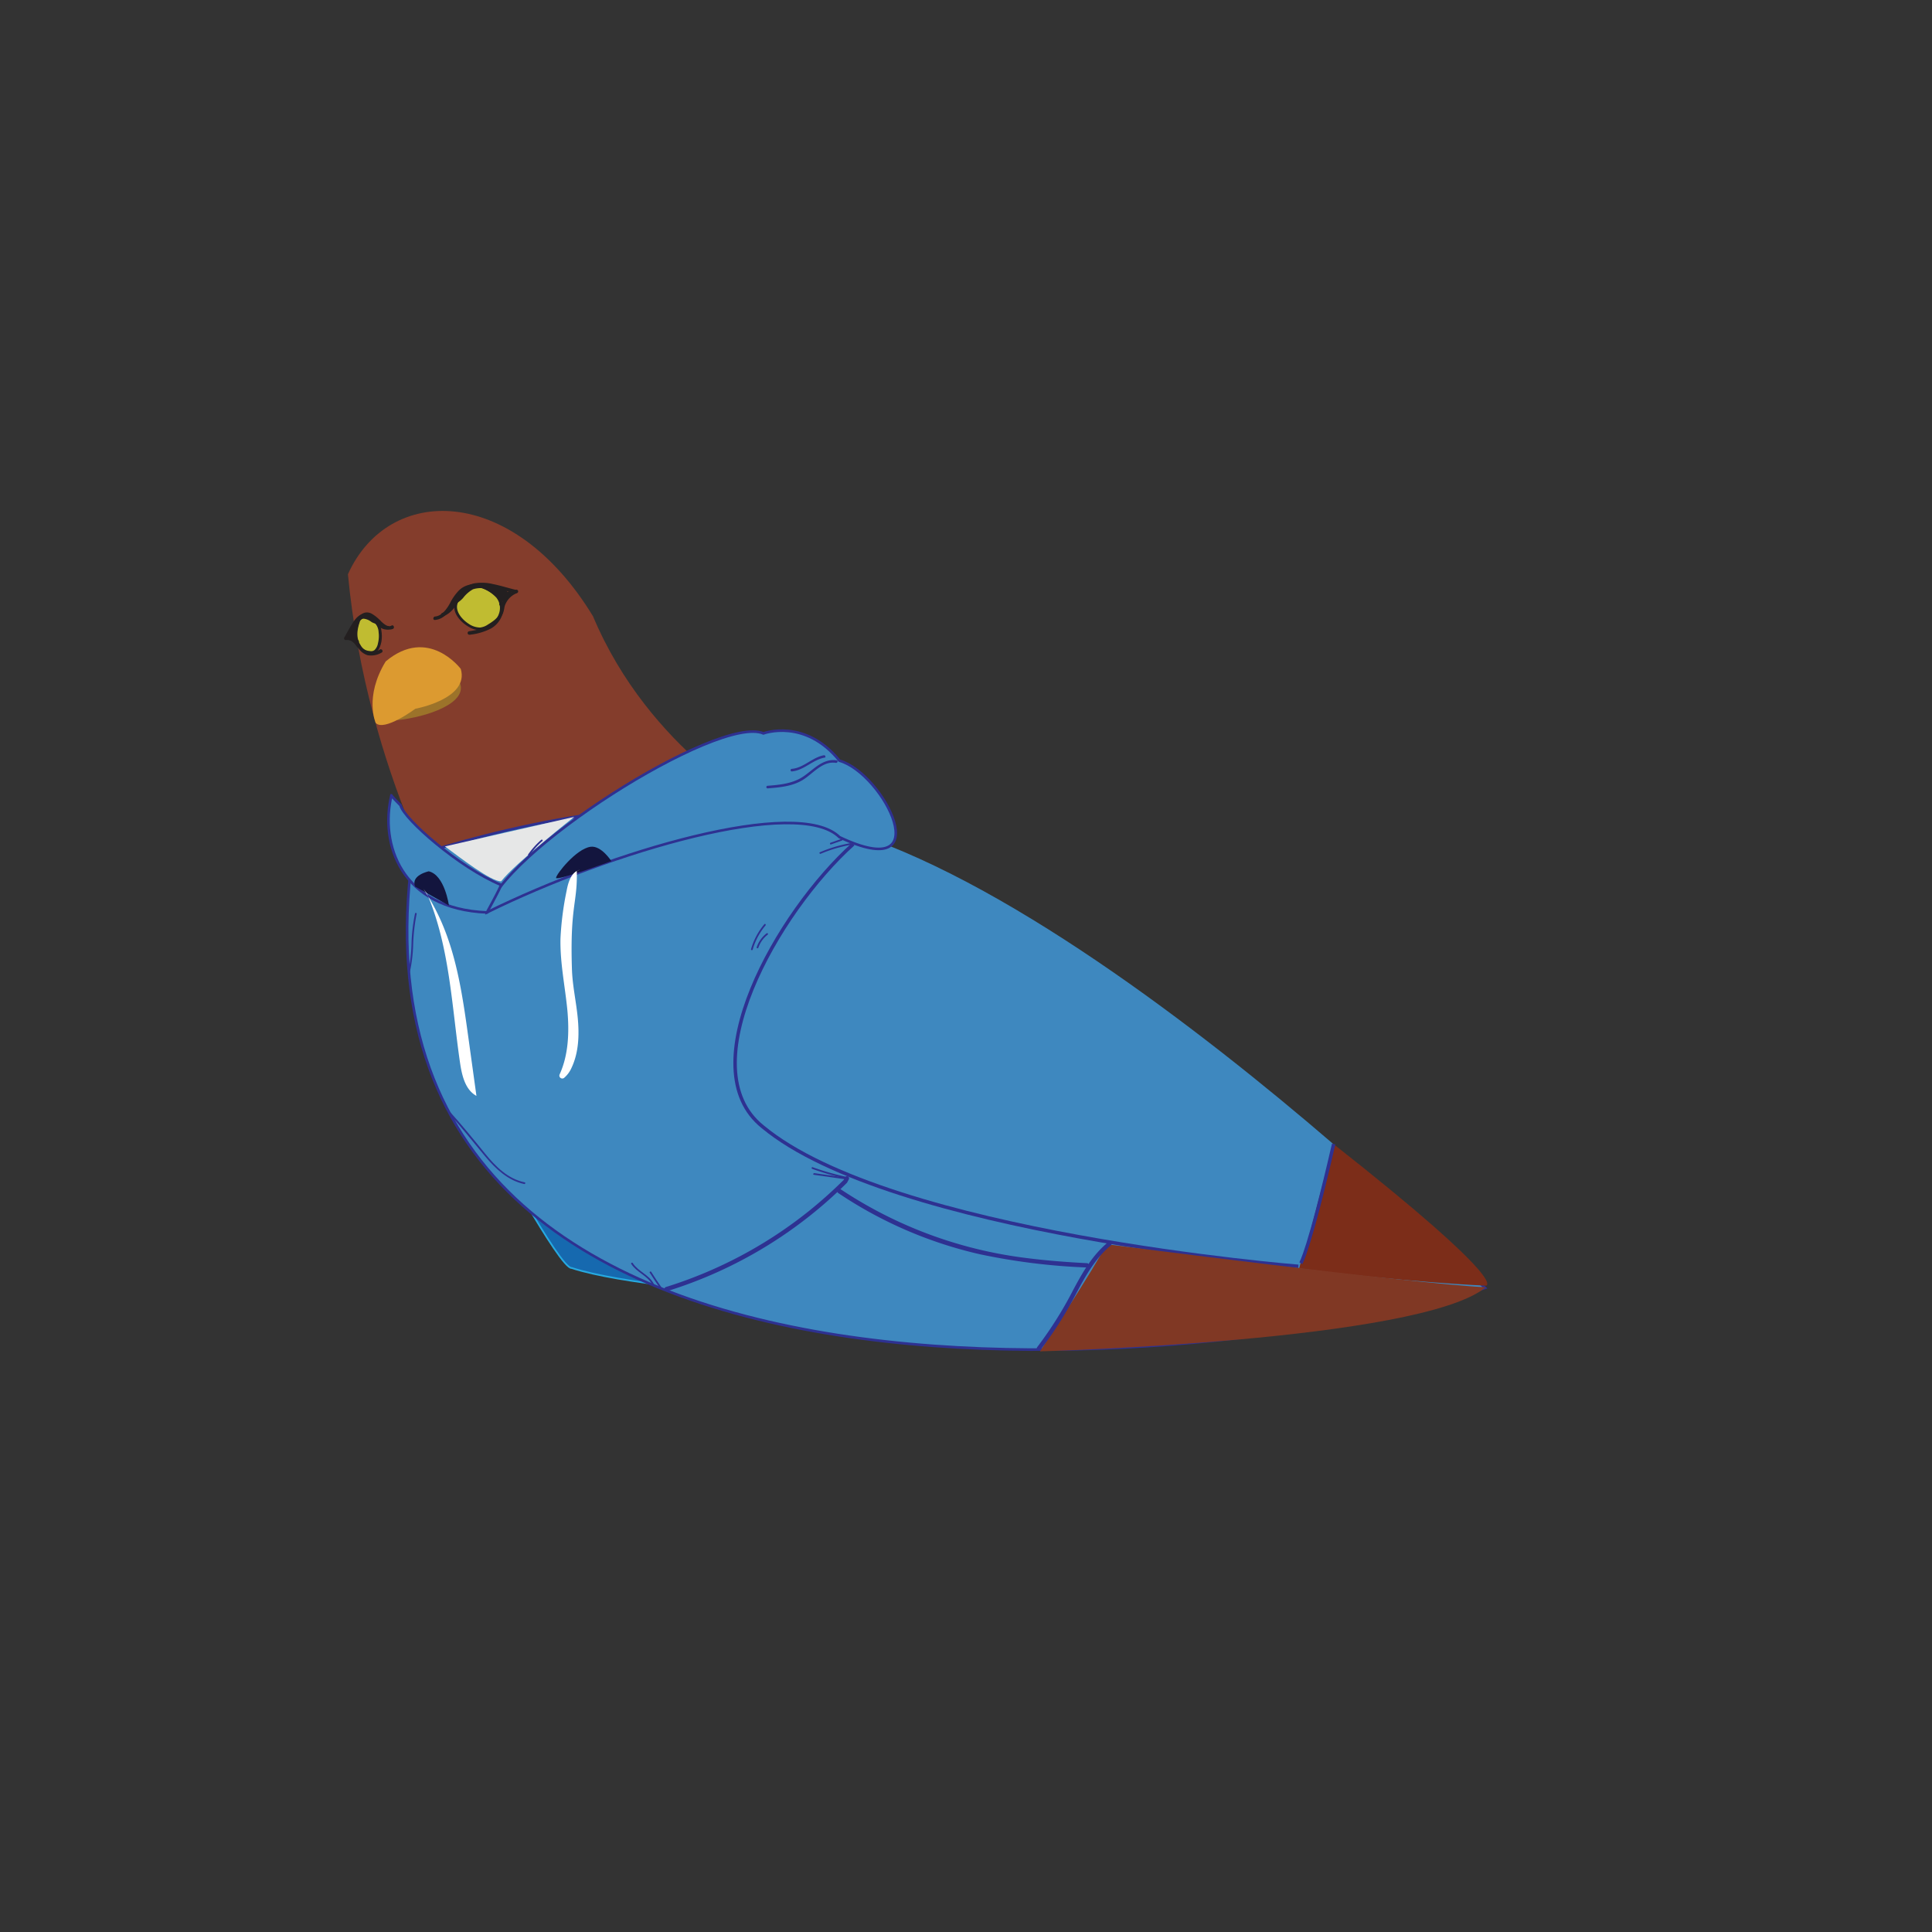<svg id="Layer_1" data-name="Layer 1" xmlns="http://www.w3.org/2000/svg" viewBox="0 0 559 559"><rect x="0" y="0" width="559" height="559" fill="#333333" stroke="none"/><defs><style>.cls-1{fill:#313c80;}.cls-2{fill:#843d2c;}.cls-3{fill:#1669af;stroke:#26a9e0;stroke-width:0.5px;}.cls-13,.cls-3,.cls-4{stroke-miterlimit:10;}.cls-10,.cls-4{fill:#3e88bf;}.cls-13,.cls-4{stroke:#2e3191;}.cls-4{stroke-width:0.75px;}.cls-5{fill:#231f20;}.cls-6{fill:#c0bc31;}.cls-7{fill:#9c732a;}.cls-8{fill:#dc9a30;}.cls-9{fill:#7c2d19;}.cls-11{fill:#13153e;}.cls-12{fill:#fff;}.cls-13{fill:none;}.cls-14{fill:#2e3191;}.cls-15{fill:#e6e7e7;}.cls-16{fill:#803824;}</style></defs><path class="cls-1" d="M221.16,284.56c1.57-2.82-2.75-5.34-4.32-2.53a40.93,40.93,0,0,0-4.8,16,62.07,62.07,0,0,0,.64,15.52c.39,2.57.91,5.18,1.46,7.65s1.12,4.6,3.5,5.89c4.56,2.46,9.47,4.26,14.09,6.63a44.2,44.2,0,0,1,5.81,3.79,10.38,10.38,0,0,0,6.36,2.36,2.59,2.59,0,0,0,2.5-2.5,27.12,27.12,0,0,0-2.1-13.31c-1.53-3.87-3.44-7.46-5.26-11.29s-3.49-7.74-5.38-11.55c-3.8-7.66-9-14.28-14.39-20.85l-1.11,4.18a20.59,20.59,0,0,0,9.55-8.5c2.4-3.75,4-8,6.54-11.63,4.27-6.21,12.42-9.38,14.27-17.29.73-3.13-4.08-4.56-4.83-1.33s-3.07,5.53-5.47,7.67c-2.79,2.46-5.57,4.72-7.79,7.72-2.53,3.39-4.11,7.35-6.23,11-1.74,3-4,6.17-7.37,7.52a2.43,2.43,0,0,0-1,.58,2.54,2.54,0,0,0-.11,3.6c2.87,3.48,5.74,7,8.29,10.7,4.61,6.71,7.58,14.23,11.1,21.52,3.22,6.65,7.28,13.56,6.28,21.24l2.5-2.5c-2,0-3.74-1.61-5.28-2.77a36.76,36.76,0,0,0-6.43-3.71l-6.44-3-3.6-1.68c-.68-.3-2.14-.68-2.6-1.3a6.65,6.65,0,0,1-.48-2.06c-.25-1.11-.49-2.22-.72-3.34-.45-2.24-.85-4.51-1.11-6.78-1-8.68-.44-17.87,3.92-25.68Z"/><path class="cls-2" d="M134,269.57c-2.2-2.74-27.87-45.74-33.33-103.42,11.72-26,47.47-26.35,70.91,12.16,16.37,39,50.59,56.58,50.59,56.58S136.23,272.32,134,269.57Z"/><path class="cls-3" d="M212.89,374s-33.52-2.53-47.49-7.13c-3.32.38-24-37.87-24-37.87Z"/><path class="cls-4" d="M217.49,235.7c69.58,1.35,212.18,136.93,212.18,136.93C368,394.68,95.41,428.56,119.27,247.89,119.27,247.89,179.26,227.24,217.49,235.7Z"/><path class="cls-5" d="M140.64,170.21c.63.07.67-.93,0-1-2.76-.45-5.69-.48-7.83,1.6a14.6,14.6,0,0,0-2.61,3.72c-.86,1.58-2.32,3.69-4.33,3.85-.62.09-.68,1.08,0,1,3.84-.35,5-4.7,7.08-7.2a5.75,5.75,0,0,1,3.05-2,11.79,11.79,0,0,1,4.66,0Z"/><path class="cls-6" d="M143.69,172.18c4.94,4.95-1.46,8.35-3.09,9.27-3.47,2.12-10-3.33-8.54-7C134.93,168.16,139.67,168.77,143.69,172.18Z"/><path class="cls-5" d="M131.67,174.33c-1.1,3,1.89,6,4.32,7.24a5.45,5.45,0,0,0,3.79.6,8.51,8.51,0,0,0,2.41-1.25c1.77-1.15,3.75-2.9,3.66-5.21a5.73,5.73,0,0,0-1.95-3.79,10.4,10.4,0,0,0-4.39-2.46,5.82,5.82,0,0,0-4.31.52,9.41,9.41,0,0,0-3.54,4.34c-.2.43.52.66.72.23a7.75,7.75,0,0,1,3.81-4.21,5.7,5.7,0,0,1,4.47.32c2.16,1,5.15,3.35,4.3,6.12-.54,1.78-2.25,3-3.76,3.9a5,5,0,0,1-2.32.89,5.94,5.94,0,0,1-3.31-1.11c-1.79-1.16-4-3.57-3.16-5.9C132.58,174.11,131.87,173.88,131.67,174.33Z"/><path class="cls-5" d="M140.34,169.46c-.58-.27-1.12.56-.55.85a10.58,10.58,0,0,1,3.84,2.63,4.84,4.84,0,0,1,.74,4.61c-1.23,3.71-5.26,4.55-8.66,5.1a.5.5,0,0,0,.21,1,17.37,17.37,0,0,0,6.1-1.78,7.24,7.24,0,0,0,3.36-4.16,5.8,5.8,0,0,0-.74-5.05,10.53,10.53,0,0,0-4.3-3.16Z"/><path class="cls-5" d="M144.82,176.22h0a.5.5,0,0,0,1,.05,6,6,0,0,1,3.7-4.64.5.5,0,1,0-.21-1,7,7,0,0,0-4.49,5.54Z"/><path class="cls-5" d="M149,171.68c.63.15.94-.8.32-1-2.24-.52-4.41-1.24-6.66-1.68a13.47,13.47,0,0,0-5.51-.2,6.37,6.37,0,0,0-3.6,2.23c-1.83,2.16-2.82,5.27-5.66,6.36-.59.26-.12,1.15.47.92a7.78,7.78,0,0,0,3.44-3c.78-1.12,1.44-2.37,2.32-3.45a5.5,5.5,0,0,1,3.63-2.13,14.72,14.72,0,0,1,5.56.47c1.88.43,3.74,1,5.62,1.46Z"/><path class="cls-5" d="M141.78,169.32c-.56-.32-1.1.53-.54.85a10.58,10.58,0,0,1,3.78,3.68.69.69,0,0,0,.16.18.52.52,0,0,0,.71-.14,5.74,5.74,0,0,1,1.83-1.84c.45-.29.22-1.14-.34-1a2.89,2.89,0,0,1-3.46-.8l-.59.71,2.84.74.18-1c-3.06-.5-6.38-2.44-9.51-1.36-2.59.91-3.6,3.89-6.13,4.76-.6.2-.4,1.18.22,1A7.58,7.58,0,0,0,134,173a9.39,9.39,0,0,1,2.86-2.5,7.29,7.29,0,0,1,4.66.09c1.58.42,3.12.95,4.75,1.22.56.09.72-.83.17-1l-2.84-.75c-.38-.09-.86.32-.59.71a3.81,3.81,0,0,0,4.55,1.32l-.35-1a6.94,6.94,0,0,0-2.2,2.18l.86,0a11.67,11.67,0,0,0-4.13-4.07Z"/><path class="cls-5" d="M145.79,172.36a.49.49,0,0,0-.59-.38.5.5,0,0,0-.38.6.49.49,0,0,0,.59.38A.5.5,0,0,0,145.79,172.36Z"/><path class="cls-5" d="M145.45,174.72a.5.5,0,0,0-.6-.38.5.5,0,0,0-.38.59.51.51,0,0,0,.6.39A.5.5,0,0,0,145.45,174.72Z"/><path class="cls-5" d="M102.82,179.71c-.38.52.46,1,.84.54.55-.77,1.35-1.82,2.34-2a2.94,2.94,0,0,1,2.08.86c.93.73,1.69,1.66,2.67,2.32a2.8,2.8,0,0,0,3,.5c.53-.37.07-1.26-.48-.92-1.07.68-2.5-.76-3.2-1.42a11,11,0,0,0-2.48-2,2.82,2.82,0,0,0-2.37-.22,5.93,5.93,0,0,0-2.48,2.25Z"/><path class="cls-6" d="M102.89,183.16c-.22,5.38,3.63,5.56,4.67,5.64,2.77,0,3.07-6.69,1.51-8.39C105.31,176.18,103.31,178.79,102.89,183.16Z"/><path class="cls-5" d="M108.9,180.1a.39.39,0,0,0-.15.52,4.18,4.18,0,0,1,.8,2.35,8.56,8.56,0,0,1-.18,3.11,3.56,3.56,0,0,1-1,2,1.57,1.57,0,0,1-1.34.29,4,4,0,0,1-3.13-1.87,6,6,0,0,1-.65-3.19,8.42,8.42,0,0,1,.84-3.44,1.93,1.93,0,0,1,1.77-1.23c1.19.09,2.21,1.15,3,2a.38.38,0,0,0,.46,0,.38.38,0,0,0,.1-.53c-.92-1-2.22-2.32-3.71-2.26a2.88,2.88,0,0,0-2.36,2,9.13,9.13,0,0,0-.77,4,6,6,0,0,0,1,3.35,5,5,0,0,0,3.77,1.9c1.9.18,2.69-1.85,3-3.41a9.82,9.82,0,0,0,0-3.2,4.53,4.53,0,0,0-.93-2.39A.39.39,0,0,0,108.9,180.1Z"/><path class="cls-5" d="M104.05,180.11a.5.5,0,0,0-.94-.3,11,11,0,0,0-.71,3.89,7.21,7.21,0,0,0,1.28,3.81,5,5,0,0,0,2.68,2.07,6,6,0,0,0,4.06-.76c.58-.3.11-1.18-.47-.92a4.65,4.65,0,0,1-3.56.62,4.42,4.42,0,0,1-2.07-1.87c-1.34-2.08-1-4.38-.28-6.59Z"/><path class="cls-5" d="M103.33,187.16a.52.52,0,0,0,.68.21.5.5,0,0,0,.22-.67c-1-1.36-2.48-2.83-4.28-2.51a.5.5,0,1,0,.22,1l.11,0h.44l.09,0a2.25,2.25,0,0,1,.44.14l.09,0h.06l.23.12a5,5,0,0,1,.47.33h0l.11.1.22.2a8.14,8.14,0,0,1,.8,1Z"/><path class="cls-5" d="M100.61,184.77c.86-1.47,1.54-3,2.54-4.43.73-1,1.83-2.16,3.16-1.59,2,.89,3.45,3.71,6,3.38a.5.5,0,0,0-.22-1c-1.18.15-2.31-1-3.12-1.73a6.25,6.25,0,0,0-3.08-1.83c-1.46-.18-2.65,1-3.44,2.06a50.65,50.65,0,0,0-2.66,4.56C99.43,184.78,100.28,185.32,100.61,184.77Z"/><path class="cls-5" d="M103.31,180.45c.16-.62-.8-.93-1-.3a12.83,12.83,0,0,0-.22,4.82l.75-.52a4,4,0,0,0-1.9-.84l.09,1c1.4-.27,1.81-1.7,1.68-3,0-.44-.7-.52-.9-.17l-.94,1.69a.5.5,0,0,0,.14.64.51.51,0,0,0,.7-.1,31.74,31.74,0,0,0,1.6-2.84c.38-.69,1-1.76,1.87-1.82a4.28,4.28,0,0,1,2.25.92,3.43,3.43,0,0,0,2.36.51.51.51,0,0,0,.38-.6.5.5,0,0,0-.6-.38c-.84.18-1.67-.47-2.37-.85a3.27,3.27,0,0,0-2.46-.59,4,4,0,0,0-2.15,2c-.58,1-1,2.07-1.7,3l.85.53.94-1.68-.91-.16c.07.71-.12,1.59-.93,1.77a.51.51,0,0,0,.09,1,3.15,3.15,0,0,1,1.42.72c.37.28.84-.16.76-.54a11.58,11.58,0,0,1,.19-4.31Z"/><path class="cls-5" d="M102.77,183.9a.49.49,0,0,0-.59-.38.5.5,0,0,0-.38.6.49.49,0,0,0,.59.38A.5.5,0,0,0,102.77,183.9Z"/><path class="cls-5" d="M102.06,183.46a.5.5,0,1,0-1,.21.5.5,0,0,0,1-.21Z"/><path class="cls-5" d="M101.74,183.62a.5.5,0,0,0-.6-.38.49.49,0,0,0-.38.59.5.5,0,0,0,.6.38A.49.49,0,0,0,101.74,183.62Z"/><path class="cls-5" d="M103.84,185.52a.5.5,0,1,0-1,.22.49.49,0,0,0,.59.38A.52.52,0,0,0,103.84,185.52Z"/><path class="cls-7" d="M133.1,197.69c2.13,5.77-9.48,9.78-18.29,10.69C114.81,208.38,131,191.92,133.1,197.69Z"/><path class="cls-8" d="M120.17,205.07s-9,6.7-11.46,4.11c0,0-3.39-7.52,2.88-17.8,12.35-10.37,21.73,2.16,21.73,2.16C135.88,202.22,120.17,205.07,120.17,205.07Z"/><path class="cls-9" d="M385.81,331C437.89,372,429.89,372,429.89,372s-23.52-1-54-5"/><path class="cls-10" d="M385.76,331c-38.74-33.32-96-77.29-141.92-91,0,0-47,45-31,79,10.69,22.63,103.29,38.21,164,46.09"/><path class="cls-4" d="M242.89,220.09c13,3.76,29,35.89,0,22.13-12-11.87-66.06,4.07-102,21.76,3.07-16.78,67-57.35,80-51.78C220.89,212.2,232.89,207.71,242.89,220.09Z"/><path class="cls-4" d="M115.89,233c1,4,17,18,29,23,0,0,.94-1-4,8-25-1-31-20-27.63-33.87C113.26,230.13,112.89,230,115.89,233Z"/><path class="cls-11" d="M176.89,249.16s-16,5.84-16,4.84,5.81-8.43,10-9C174,244.59,176.89,249.16,176.89,249.16Z"/><path class="cls-11" d="M120.1,256.51l9.79,5.49s-1.19-8.8-5.83-9.9C124.06,252.1,118.79,253.2,120.1,256.51Z"/><path class="cls-12" d="M166.89,252c.23,9.39-2,10-1.41,28.35.14,4.82,1.26,9.57,1.7,14.37s.26,9.82-1.79,14.19a8.14,8.14,0,0,1-2.22,3,.87.87,0,0,1-.77.09.84.84,0,0,1-.5-1.09c2.6-5.67,2.83-12.26,2.27-18.52-.67-7-2.17-13.91-2-20.91a88,88,0,0,1,1.77-13.73c.46-2.49,1.34-5.46,3.79-6.07"/><path class="cls-12" d="M122.53,257.2a63.51,63.51,0,0,1,5.1,9.34c4.68,10.63,6.32,22.32,7.91,33.83l2.31,16.71c-3.24-1.76-4.2-5.89-4.74-9.55-2.41-16.5-3-33.66-9.57-49"/><path class="cls-13" d="M385.88,331c-7.09,30.8-9.5,34.5-9.5,34.5"/><path class="cls-14" d="M242.09,220c-3.86-.63-6.55,2.49-9.4,4.49-3.12,2.22-6.93,2.58-10.64,2.87a.38.38,0,0,0,0,.75c3.45-.27,7.1-.57,10.12-2.38s5.78-5.65,9.72-5C242.36,220.77,242.56,220.05,242.09,220Z"/><path class="cls-14" d="M238.56,219.25c.48-.09.27-.81-.2-.72-3.37.62-5.84,3.67-9.3,3.93a.38.38,0,0,0,0,.75c3.57-.31,6.05-3.36,9.5-4Z"/><path class="cls-13" d="M375.66,366.4s-117.78-9.4-155-40.4c-21.22-17,4.23-62,26.23-81.78"/><path class="cls-15" d="M166.15,236.35S148.88,249.94,145,255c-2.93.11-12.06-7-16.27-10.1Z"/><path class="cls-14" d="M192.7,372.37c-.77.21-.44,1.45.33,1.21a126.9,126.9,0,0,0,52-31.33c.57-.56-.32-1.45-.89-.88q-4.72,4.68-9.9,8.87a126,126,0,0,1-41.52,22.13Z"/><path class="cls-14" d="M243.16,344.11c-.63-.45-1.3.63-.63,1.08a122.14,122.14,0,0,0,40.93,17.7,181.56,181.56,0,0,0,31,3.84c.81,0,.8-1.25,0-1.25-5.83-.3-11.66-.74-17.45-1.48a124.52,124.52,0,0,1-53.83-19.94Z"/><path class="cls-14" d="M244.29,341.05a.58.58,0,0,0-.08.31v.17a.5.5,0,0,0,.16.27l.13.1a.42.42,0,0,0,.23.08.53.53,0,0,0,.25,0,.47.47,0,0,0,.21-.11.52.52,0,0,0,.16-.17l.23-.44a.89.89,0,0,0,.08-.32v-.17a.74.74,0,0,0-.16-.27l-.13-.1a.39.39,0,0,0-.23-.07.54.54,0,0,0-.46.12.37.37,0,0,0-.16.17l-.23.45Z"/><path class="cls-16" d="M429.89,372.45c-19,15.62-129,18.55-129,18.55s16-24.43,19.27-31C320.16,360,408.89,371.45,429.89,372.45Z"/><path class="cls-14" d="M321.37,360.41c.62-.52-.27-1.4-.88-.89-4.47,3.7-7.33,8.76-10,13.76a111.75,111.75,0,0,1-10.37,16.47c-.49.62.38,1.51.88.88a107.25,107.25,0,0,0,10.19-16c2.74-5.21,5.58-10.4,10.13-14.21Z"/><path class="cls-14" d="M120.56,264.45c.07-.32-.41-.45-.48-.13a51.62,51.62,0,0,0-1,8.12,44.65,44.65,0,0,1-.93,8.47.24.24,0,0,0,.15.27.25.25,0,0,0,.33-.14,42.19,42.19,0,0,0,.92-8,55.53,55.53,0,0,1,1-8.62Z"/><path class="cls-14" d="M182.64,365.7c1.58,2.46,4.77,3.41,6.12,6.05.15.28.58,0,.43-.26-1.35-2.66-4.54-3.58-6.12-6.05C182.9,365.17,182.46,365.43,182.64,365.7Z"/><path class="cls-14" d="M235.48,339.91l9,1.28c.31.05.45-.48.13-.48l-9-1.28C235.3,339.39,235.16,339.91,235.48,339.91Z"/><path class="cls-14" d="M244.91,340.51a75.09,75.09,0,0,1-9.77-2.79c-.31-.11-.43.38-.13.48a75.13,75.13,0,0,0,9.77,2.8C245.09,341.06,245.22,340.58,244.91,340.51Z"/><path class="cls-14" d="M246.27,244.43c.32-.05.19-.48-.13-.48a39.71,39.71,0,0,0-8.93,2.65c-.29.12,0,.55.25.43a40.19,40.19,0,0,1,8.81-2.6Z"/><path class="cls-14" d="M243.48,242.72l-3.17,1.12c-.31.11-.18.59.13.48l3.17-1.12C243.91,243.09,243.78,242.61,243.48,242.72Z"/><path class="cls-14" d="M188,368.25c.94,1.48,1.9,2.94,2.9,4.38.18.27.62,0,.43-.25-1-1.44-2-2.9-2.9-4.38C188.24,367.73,187.81,368,188,368.25Z"/><path class="cls-14" d="M221.15,267.41a19.55,19.55,0,0,0-3.85,7.22.24.24,0,0,0,.15.27.25.25,0,0,0,.33-.14,19.09,19.09,0,0,1,3.72-7C221.71,267.51,221.36,267.16,221.15,267.41Z"/><path class="cls-14" d="M222.14,270.43a.27.27,0,0,0,0-.36.25.25,0,0,0-.36,0,8.51,8.51,0,0,0-2.84,4c-.11.31.38.44.48.14a8.07,8.07,0,0,1,2.72-3.79Z"/><path class="cls-14" d="M156.94,243.35c.24-.22-.11-.57-.35-.35a23.85,23.85,0,0,0-3.77,4.2c-.18.25.25.51.44.25a22.71,22.71,0,0,1,3.63-4.08Z"/><path class="cls-14" d="M130.25,321.79c-.22-.24-.57.11-.35.35,3.68,4.07,7.07,8.36,10.58,12.56,3,3.56,6.52,6.88,11.2,7.88.32.06.45-.42.14-.48-4.88-1-8.48-4.63-11.48-8.34-3.31-4.08-6.58-8.12-10.09-12Z"/></svg>
